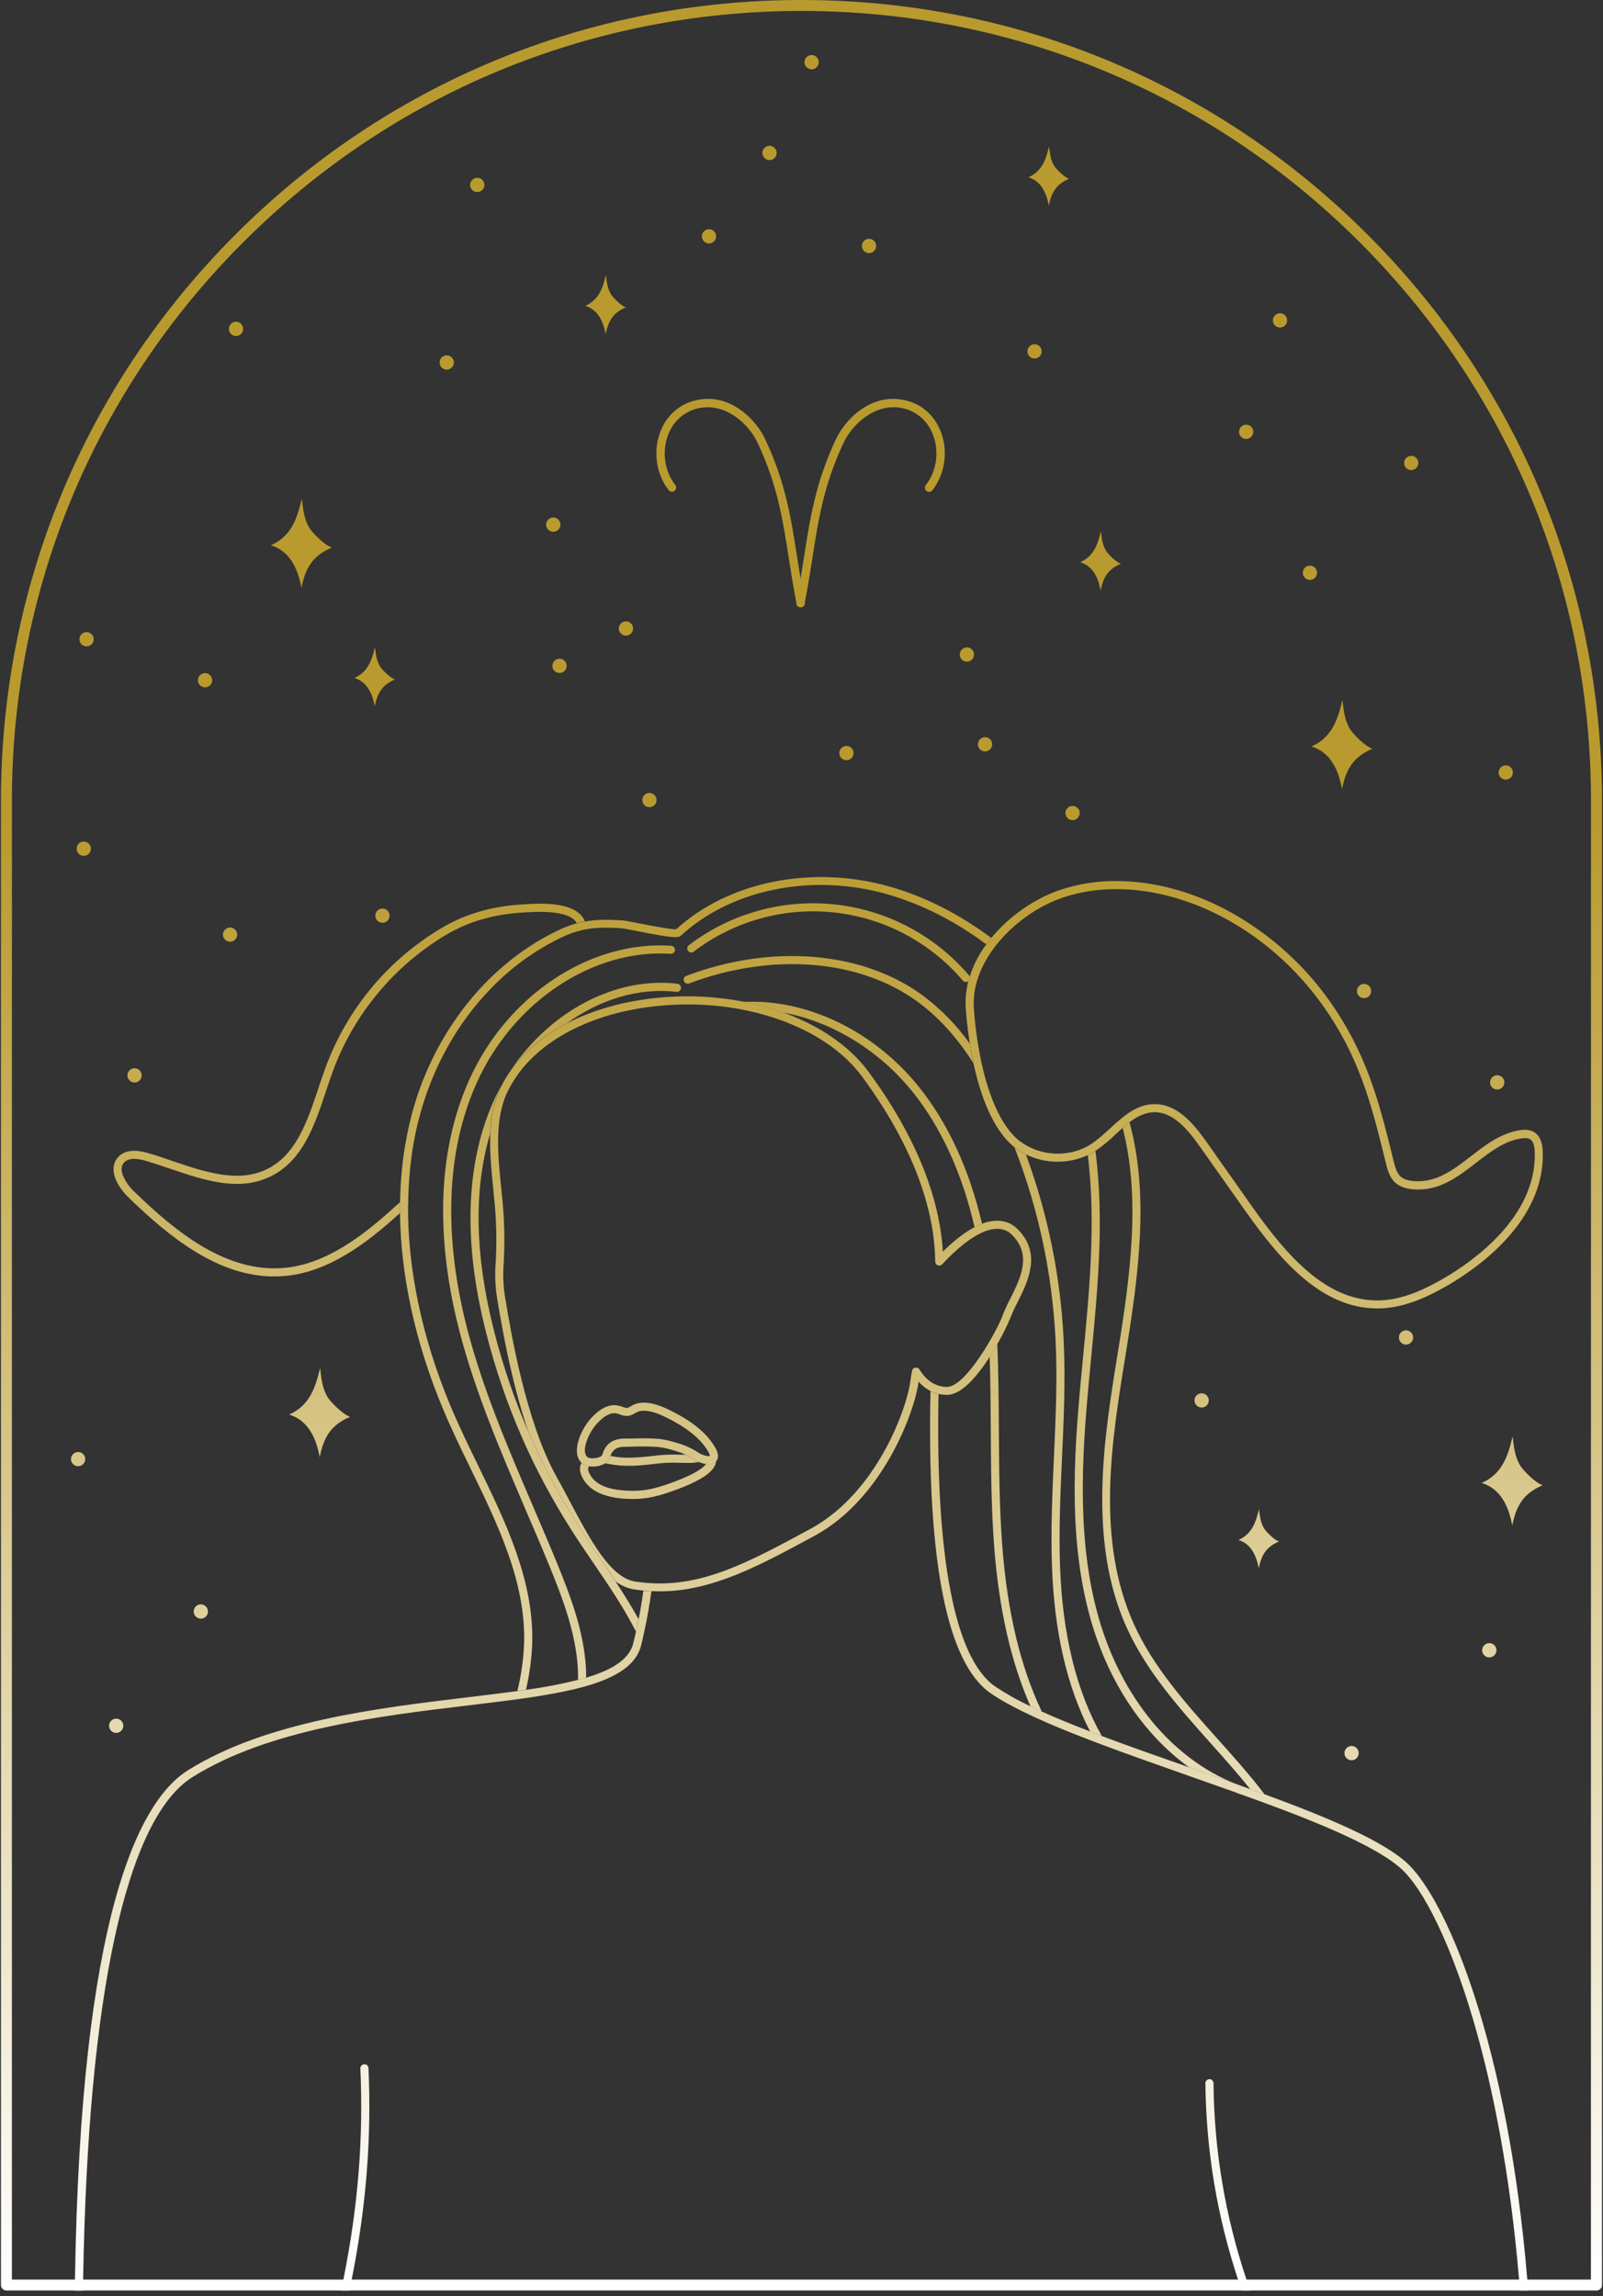 <?xml version="1.0" encoding="UTF-8"?> <svg xmlns="http://www.w3.org/2000/svg" width="280" height="401" viewBox="0 0 280 401" fill="none"><rect x="0" y="0" width="280" height="401" fill="#333333" stroke="none"/> <path d="M87.818 189.13C88.13 188.589 88.458 188.036 88.818 187.49C88.453 188.016 88.12 188.568 87.818 189.13ZM104.823 272.182C103.609 270.406 102.349 268.563 101.172 266.719C97.703 261.328 94.703 255.682 92.172 249.792C93.156 252.786 94.396 255.672 95.891 258.453C96.677 259.854 97.463 261.333 98.213 262.755C101.182 268.365 104.036 273.74 107.542 276.224C106.641 274.854 105.724 273.516 104.823 272.182Z" fill="url(#paint0_linear_351_318)"></path> <path d="M177.896 214.802C176.885 213.714 175.635 213.172 174.146 213.182H174.063C173.193 213.208 172.349 213.38 171.536 213.703C171.089 213.88 170.651 214.073 170.224 214.297C168.146 215.396 166.188 217.094 164.693 218.589C164.281 211.396 161.552 200.536 151.708 187.167C148.385 182.667 143.146 179.115 136.88 176.839C134.646 176.031 132.365 175.401 130.031 174.948H130.005C125.042 173.99 120.042 173.75 115.01 174.234C108.984 174.813 103.531 176.37 99.01 178.719C94.912 180.849 91.568 183.635 89.208 186.948C89.188 186.969 89.172 186.995 89.156 187.021C89.047 187.167 88.948 187.313 88.849 187.469C88.849 187.469 88.849 187.469 88.849 187.484C88.49 188.031 88.167 188.589 87.854 189.13C87.839 189.151 87.823 189.177 87.807 189.203C87.812 189.214 87.812 189.219 87.807 189.224L87.677 189.469C87.557 189.693 87.448 189.911 87.339 190.135C86.203 192.526 85.745 195.24 85.635 198.036C85.516 201.234 85.854 204.557 86.162 207.656C86.365 209.667 86.557 211.568 86.625 213.333C86.734 215.724 86.719 218.115 86.583 220.505C86.401 222.818 86.526 225.115 86.948 227.396C87.604 231.286 89.224 241.016 92.208 249.776C94.74 255.667 97.74 261.312 101.208 266.703C102.385 268.536 103.646 270.391 104.859 272.167C105.766 273.5 106.677 274.839 107.578 276.208C108.536 276.922 109.604 277.375 110.781 277.568C111.333 277.656 111.875 277.719 112.411 277.766C112.88 277.818 113.354 277.849 113.818 277.87C114.286 277.885 114.729 277.901 115.182 277.901C124.339 277.901 132.391 273.552 142.234 268.229C154.391 261.661 159.839 246.224 160.443 241.339C160.443 241.313 160.443 241.286 160.443 241.266C161.036 241.953 161.734 242.505 162.542 242.922C162.99 243.151 163.458 243.318 163.948 243.427C164.432 243.536 164.917 243.589 165.411 243.589H165.464C167.99 243.573 170.755 240.26 172.896 236.917C173.37 236.161 173.823 235.406 174.224 234.688C175.083 233.208 175.844 231.688 176.5 230.109C176.859 229.203 177.266 228.313 177.724 227.448C179.505 223.901 181.964 219.016 177.896 214.802ZM176.448 226.833C175.958 227.75 175.526 228.693 175.156 229.667C174.234 232.255 168.75 242.177 165.438 242.198H165.396C164.75 242.203 164.13 242.083 163.531 241.839C162.411 241.385 161.432 240.484 160.609 239.167C160.438 238.896 160.198 238.786 159.885 238.839C159.568 238.896 159.375 239.083 159.313 239.401C159.219 239.901 159.099 240.562 159.016 241.193C158.427 245.88 153.203 260.703 141.531 267.01C130.823 272.802 122.859 277.109 113.333 276.458H113.323C113.255 276.458 113.198 276.443 113.146 276.443H113.13C112.422 276.391 111.708 276.302 110.979 276.198C106.609 275.531 103.146 269.005 99.484 262.099C98.729 260.661 97.943 259.193 97.146 257.771C91.844 248.255 89.198 232.401 88.333 227.182C87.927 225.005 87.807 222.813 87.984 220.604C88.12 218.172 88.135 215.74 88.026 213.302C87.958 211.49 87.766 209.568 87.552 207.542C86.979 201.906 86.328 195.526 88.599 190.76C88.693 190.557 88.797 190.354 88.906 190.156C88.922 190.12 88.943 190.083 88.964 190.047C88.969 190.026 88.979 190.005 88.995 189.99C89.005 189.964 89.026 189.937 89.037 189.906L89.062 189.849C89.359 189.302 89.682 188.771 90.031 188.26C90.13 188.109 90.245 187.937 90.37 187.766C90.375 187.755 90.38 187.74 90.391 187.729C90.396 187.719 90.401 187.708 90.406 187.698C95.125 181.13 104.094 176.698 115.151 175.651C116.813 175.49 118.464 175.406 120.099 175.406C132.969 175.406 144.833 180.203 150.589 188.021C161.026 202.177 163.297 213.396 163.359 220.307C163.365 220.625 163.516 220.844 163.813 220.964C164.115 221.078 164.375 221.016 164.589 220.781C165.849 219.406 168.552 216.672 171.313 215.354C171.365 215.333 171.417 215.312 171.464 215.281C172.297 214.87 173.182 214.641 174.109 214.599H174.161C175.255 214.583 176.167 214.979 176.906 215.786C180.25 219.276 178.224 223.292 176.448 226.833Z" fill="url(#paint1_linear_351_318)"></path> <path d="M113.302 276.453C113.24 276.448 113.182 276.448 113.12 276.453C113.167 276.448 113.219 276.448 113.266 276.453C113.276 276.453 113.292 276.453 113.302 276.453Z" fill="url(#paint2_linear_351_318)"></path> <path d="M266.927 400H265.505C265.453 399.354 265.401 398.719 265.344 398.089C263.708 378.74 260.568 364.297 257.974 355C254.307 341.828 249.578 331.328 245.328 326.911C241.245 322.667 229.755 318.099 220.198 314.599C219.083 314.193 217.969 313.786 216.818 313.38C216.781 313.365 216.745 313.365 216.703 313.354C216.365 313.229 216.036 313.109 215.703 312.974C215.615 312.948 215.526 312.911 215.443 312.875C212.823 311.943 210.146 311 207.458 310.057C202.156 308.187 196.667 306.26 191.724 304.396C191.682 304.38 191.641 304.359 191.599 304.339C187.51 302.807 184.12 301.427 181.26 300.12C181.214 300.109 181.172 300.089 181.13 300.062C177.589 298.453 174.922 297.005 172.974 295.656C165.401 290.328 161.896 272.609 162.531 242.938C162.979 243.167 163.448 243.333 163.937 243.443C163.37 271.922 166.766 289.562 173.786 294.495C175.771 295.812 177.849 296.979 180.01 297.979C180.568 298.24 181.146 298.516 181.75 298.797C181.828 298.839 181.906 298.875 181.99 298.906C184.391 299.99 187.167 301.135 190.432 302.385C191.01 302.604 191.604 302.833 192.214 303.057C192.26 303.073 192.302 303.094 192.344 303.12C192.385 303.13 192.432 303.151 192.469 303.177C197.271 304.974 202.578 306.844 207.724 308.646L207.922 308.714C210.604 309.661 213.297 310.604 215.932 311.557C216.344 311.714 216.75 311.865 217.167 312.005C217.583 312.146 217.974 312.286 218.37 312.438L220.687 313.271C220.75 313.297 220.812 313.312 220.875 313.339C231.115 317.109 242.115 321.526 246.344 325.911C253.094 332.932 263.391 357.474 266.776 398.073C266.818 398.719 266.88 399.354 266.927 400Z" fill="url(#paint3_linear_351_318)"></path> <path d="M125.37 253.922C125.297 253.531 125.156 253.167 124.943 252.828C123.448 250.172 120.583 247.906 116.203 245.896C114.948 245.323 112.552 244.474 110.729 245.292C110.552 245.375 110.375 245.474 110.208 245.578C110.016 245.708 109.802 245.807 109.578 245.865C109.281 245.865 108.995 245.802 108.729 245.677C108.552 245.62 108.37 245.557 108.188 245.51C107.911 245.438 107.625 245.401 107.339 245.391H107.297C105.594 245.391 104.214 246.641 103.318 247.578C101.708 249.276 99.698 253.297 101.438 255.313C101.484 255.37 101.542 255.422 101.599 255.474C101.974 255.807 102.406 256.005 102.906 256.062C103.109 256.104 103.318 256.12 103.526 256.115C104.307 256.12 105.042 255.927 105.724 255.542L105.781 255.516C106.224 255.208 106.51 254.792 106.635 254.266C106.635 254.266 106.635 254.255 106.635 254.25C106.682 254.109 106.734 253.974 106.797 253.844C107.026 253.401 107.365 253.073 107.818 252.859C108.292 252.703 108.781 252.635 109.281 252.656H109.807C111.448 252.573 113.083 252.578 114.724 252.672C116.052 252.771 117.292 253.156 118.63 253.583C119.031 253.708 119.422 253.865 119.797 254.052C120.349 254.323 120.885 254.63 121.406 254.969C121.646 255.109 121.891 255.229 122.151 255.339C122.542 255.5 122.948 255.615 123.365 255.682C123.875 255.792 124.359 255.719 124.818 255.464C124.917 255.401 125.005 255.318 125.078 255.224C125.385 254.839 125.484 254.406 125.37 253.922ZM122.344 253.88L122.13 253.766C121.156 253.109 120.115 252.594 119 252.214C117.62 251.781 116.313 251.375 114.807 251.255C113.12 251.13 111.406 251.188 109.75 251.224H109.245C108.568 251.203 107.911 251.307 107.271 251.536C106.271 251.995 105.609 252.75 105.292 253.802C105.25 253.911 105.224 253.995 105.193 254.063C105.161 254.156 105.104 254.234 105.021 254.292C104.391 254.688 103.214 254.818 102.661 254.5C102.604 254.469 102.547 254.422 102.505 254.37C101.49 253.198 102.917 250.021 104.339 248.536C105.052 247.786 106.135 246.792 107.297 246.792H107.323C107.495 246.792 107.661 246.818 107.823 246.865C107.974 246.901 108.115 246.948 108.26 247C108.74 247.214 109.25 247.302 109.776 247.26C110.188 247.182 110.568 247.026 110.917 246.792C111.042 246.714 111.177 246.646 111.313 246.583C112.255 246.151 113.87 246.375 115.609 247.177C119.656 249.036 122.38 251.161 123.708 253.516C123.781 253.641 123.849 253.771 123.901 253.906C123.932 253.979 123.958 254.057 123.969 254.135C123.974 254.188 123.974 254.24 123.969 254.286C123.703 254.375 122.891 254.161 122.333 253.88H122.344Z" fill="url(#paint4_linear_351_318)"></path> <path d="M121.375 254.964C120.859 254.625 120.323 254.318 119.766 254.047C119.437 254.047 119.104 254.047 118.776 254.047C117.573 253.99 116.375 254.021 115.177 254.13L114.573 254.198C112.266 254.458 109.875 254.745 107.573 254.422C107.323 254.391 107.073 254.344 106.833 254.297L106.62 254.26C106.62 254.26 106.62 254.276 106.62 254.281C106.495 254.802 106.208 255.219 105.766 255.531L105.708 255.557C106.005 255.594 106.297 255.646 106.599 255.693C106.865 255.74 107.125 255.786 107.375 255.823C109.859 256.172 112.349 255.885 114.745 255.604L115.344 255.536C116.479 255.432 117.615 255.406 118.75 255.458C119.458 255.458 120.198 255.49 120.932 255.458C121.078 255.458 121.328 255.422 121.625 255.385C121.74 255.385 121.917 255.344 122.13 255.333C121.87 255.224 121.62 255.104 121.375 254.964ZM124.781 255.458C124.328 255.714 123.844 255.786 123.333 255.677C122.641 256.536 121.24 257.25 120.526 257.604C119.396 258.141 118.234 258.615 117.047 259.026L116.786 259.115C114.427 259.969 112.573 260.349 110.76 260.349H110.745C106.354 260.349 103.854 259.344 102.891 257.177C102.698 256.75 102.672 256.417 102.807 256.182C102.833 256.141 102.859 256.104 102.891 256.063C102.391 256.005 101.953 255.807 101.578 255.474C101.318 255.927 101.109 256.682 101.594 257.755C103.37 261.719 108.792 261.766 110.703 261.766H110.776C112.755 261.766 114.766 261.359 117.271 260.458L117.547 260.359C118.786 259.932 119.995 259.438 121.177 258.875C122.677 258.125 124.151 257.271 124.828 256.026C124.969 255.781 125.047 255.521 125.068 255.24C124.99 255.328 124.896 255.401 124.786 255.458H124.781Z" fill="url(#paint5_linear_351_318)"></path> <path d="M220.88 313.344L220.688 313.276L218.375 312.438C216.177 309.698 213.807 307.042 211.5 304.464C205.979 298.281 200.266 291.891 196.792 284.214C189.911 268.979 192.875 250.797 195.26 236.187C197.49 222.427 199.234 209.078 196.094 196.974C196.49 196.625 196.88 196.292 197.292 195.995C200.724 208.521 198.943 222.266 196.641 236.417C194.167 251.604 191.354 268.792 198.063 283.635C201.448 291.12 207.083 297.422 212.536 303.521C215.37 306.672 218.276 309.927 220.88 313.344Z" fill="url(#paint6_linear_351_318)"></path> <path d="M80.979 178.375L80.865 178.552C80.901 178.495 80.938 178.438 80.984 178.375C81.094 178.229 81.198 178.078 81.302 177.932L80.979 178.375ZM83.531 255.958C81.87 252.552 80.162 249.047 78.708 245.573C73.729 233.688 71.151 221.474 71.281 210.271C71.297 208.859 71.349 207.479 71.448 206.104C71.344 207.479 71.287 208.87 71.276 210.276C71.271 210.484 71.193 210.661 71.031 210.802C70.682 211.104 70.328 211.417 69.984 211.729L69.87 211.833C69.984 222.802 72.583 234.62 77.406 246.115C78.88 249.635 80.594 253.161 82.26 256.578C86.974 266.271 91.854 276.286 91.547 286.964C91.438 289.781 91.047 292.557 90.375 295.297L90.854 295.229C91.203 295.182 91.542 295.13 91.875 295.083C92.49 292.427 92.854 289.734 92.964 287.005C93.276 275.99 88.318 265.813 83.531 255.969V255.958ZM100.75 161.203L100.651 161.24C100.682 161.24 100.724 161.219 100.755 161.214L100.75 161.203Z" fill="url(#paint7_linear_351_318)"></path> <path d="M269.474 201.062C269.406 199.411 268.932 198.323 268.01 197.734C267.151 197.193 266.141 197.271 265.453 197.375C262.125 197.901 259.474 199.953 256.911 201.937C253.813 204.323 250.875 206.583 246.927 206.26C245.901 206.172 245.13 205.901 244.63 205.453C243.984 204.844 243.703 203.88 243.427 202.76C241.125 193.391 239.141 185.302 233.474 176.62C231.052 172.88 228.198 169.505 224.917 166.495C221.63 163.479 218.026 160.927 214.089 158.833C207.802 155.542 201.208 153.859 194.969 153.859C191.599 153.839 188.318 154.359 185.12 155.427C180.885 156.87 176.698 159.719 173.625 163.24C173.464 163.417 173.307 163.609 173.141 163.807C172.854 164.161 172.557 164.536 172.271 164.927C171 166.651 170.036 168.526 169.375 170.557C169.401 170.635 169.417 170.714 169.417 170.797C169.417 171.01 169.333 171.187 169.172 171.333C169.172 171.333 169.172 171.333 169.151 171.333C168.745 172.885 168.589 174.469 168.693 176.073C168.755 177.068 168.943 179.37 169.396 182.219C169.568 183.302 169.786 184.469 170.036 185.677C171.214 191.109 173.349 197.286 177.193 200.328C177.193 200.328 177.214 200.328 177.219 200.354C177.844 200.833 178.505 201.25 179.208 201.604C180.911 202.427 182.703 202.854 184.594 202.875C186.484 202.896 188.292 202.51 190.01 201.724C190.438 201.531 190.844 201.307 191.24 201.057L191.344 200.99C192.599 200.12 193.771 199.151 194.87 198.083C195.281 197.698 195.693 197.328 196.109 196.953C196.526 196.583 196.896 196.271 197.307 195.974C198.656 194.953 200.052 194.234 201.677 194.229C204.896 194.229 207.391 197.12 209.594 200.25L217.526 211.469C223.797 220.333 230.922 228.495 240.578 228.495C240.755 228.495 240.932 228.495 241.099 228.495C245.635 228.354 249.823 226.234 252.974 224.411C258.083 221.443 269.922 213.214 269.474 201.062ZM252.266 223.193C249.266 224.937 245.281 226.958 241.062 227.099C231.781 227.385 224.833 219.37 218.677 210.667L210.76 199.437C208.328 196 205.547 192.818 201.682 192.818C199.5 192.823 197.714 193.833 196.094 195.141C196.063 195.161 196.031 195.187 196.005 195.219C195.281 195.792 194.589 196.432 193.906 197.052C192.812 198.057 191.677 199.104 190.479 199.865C186.833 202.182 181.766 201.964 178.307 199.401C178.307 199.401 178.297 199.401 178.286 199.401L178.135 199.286L178.104 199.271C178.104 199.271 178.078 199.245 178.068 199.245C174.807 196.656 172.651 191.234 171.396 185.391C171.396 185.37 171.396 185.354 171.396 185.339C171.375 185.26 171.354 185.187 171.344 185.109C170.719 182.104 170.302 179.073 170.104 176.01C169.552 167.568 177.703 159.453 185.594 156.766C193.88 153.943 204.031 155.161 213.443 160.099C220.953 164.026 227.474 170.026 232.302 177.411C237.844 185.885 239.802 193.865 242.073 203.109C242.318 204.141 242.672 205.557 243.688 206.516C244.438 207.198 245.464 207.583 246.833 207.698C251.354 208.073 254.625 205.531 257.802 203.089C260.339 201.12 262.734 199.276 265.698 198.807C266.422 198.693 266.943 198.74 267.286 198.958C267.776 199.276 268.036 199.984 268.073 201.141C268.479 212.505 257.156 220.349 252.266 223.193Z" fill="url(#paint8_linear_351_318)"></path> <path d="M169.375 170.557C169.302 170.823 169.224 171.083 169.151 171.344C169.151 171.344 169.151 171.344 169.172 171.344C169.333 171.203 169.417 171.021 169.417 170.807C169.417 170.724 169.401 170.641 169.375 170.557Z" fill="url(#paint9_linear_351_318)"></path> <path d="M102.057 160.651C100.391 157.276 93.938 157.745 90.828 157.974H90.74C85.646 158.344 81.229 159.656 77.24 162C74.906 163.375 72.708 164.937 70.646 166.687C68.583 168.437 66.688 170.349 64.953 172.427C63.219 174.505 61.672 176.714 60.318 179.057C58.964 181.396 57.818 183.839 56.88 186.375C56.443 187.557 56.031 188.802 55.63 190.005C53.724 195.724 51.76 201.635 46.682 204.151C41.646 206.646 35.797 204.672 30.13 202.755C28.76 202.281 27.349 201.797 25.974 201.396C23.578 200.667 21.807 200.87 20.713 201.99C18.703 204.083 20.453 207.203 22.562 209.229C29.604 216.042 38.062 222.911 47.896 222.911C48.464 222.911 49.036 222.891 49.609 222.844C57.385 222.203 64.016 217.104 69.453 212.208L69.87 211.839C69.87 211.312 69.87 210.792 69.87 210.266C69.87 210.073 69.87 209.875 69.87 209.677C69.87 209.766 69.87 209.854 69.87 209.943C69.609 210.182 69.323 210.432 69.052 210.672L68.526 211.151C63.245 215.896 56.859 220.823 49.505 221.432C39.51 222.245 30.781 215.208 23.562 208.208C22.677 207.401 21.995 206.448 21.505 205.354C20.891 203.828 21.516 203.182 21.719 202.974C22.109 202.578 22.682 202.375 23.438 202.375C24.167 202.396 24.88 202.526 25.573 202.76C26.927 203.156 28.328 203.625 29.688 204.089C35.62 206.104 41.755 208.182 47.312 205.422C52.922 202.646 54.984 196.453 56.974 190.458C57.375 189.266 57.786 188.031 58.214 186.87C60.068 181.922 62.688 177.422 66.073 173.37C69.463 169.312 73.422 165.932 77.958 163.229C81.76 160.995 85.974 159.74 90.844 159.391H90.932C93.271 159.219 99.422 158.766 100.755 161.203C101.005 161.141 101.266 161.078 101.516 161.021C101.76 160.964 101.948 160.932 102.161 160.891C102.125 160.812 102.089 160.729 102.057 160.651Z" fill="url(#paint10_linear_351_318)"></path> <path d="M173.151 163.797C172.865 164.151 172.568 164.526 172.281 164.917C166.734 160.786 160.875 157.849 154.87 156.135C141.828 152.448 127.729 155.297 118.948 163.385C118.448 163.849 117.448 163.812 111.406 162.625C110.099 162.365 108.875 162.135 108.526 162.099C106.016 161.943 103.911 161.937 101.812 162.396C100.495 162.693 99.234 163.135 98.026 163.734C93.344 166 89.208 169.01 85.615 172.771C85.287 173.109 84.953 173.464 84.63 173.818C84.307 174.172 83.984 174.536 83.672 174.906C82.963 175.74 82.281 176.599 81.625 177.484C81.51 177.63 81.412 177.776 81.302 177.927L80.974 178.375C80.901 178.49 80.818 178.599 80.745 178.714C79.63 180.323 78.615 181.995 77.698 183.724C77.557 183.984 77.417 184.245 77.287 184.51C77.125 184.818 76.974 185.12 76.828 185.427C76.526 186.042 76.24 186.661 75.963 187.292C75.688 187.922 75.422 188.552 75.177 189.187C74.802 190.146 74.453 191.125 74.13 192.109C73.495 194.047 72.974 196.01 72.557 198C72.385 198.823 72.234 199.661 72.099 200.5C71.995 201.104 71.906 201.719 71.838 202.333C71.734 203.135 71.635 203.948 71.573 204.76C71.537 205.214 71.5 205.667 71.469 206.12C71.365 207.495 71.307 208.88 71.297 210.292C71.297 210.505 71.213 210.677 71.052 210.818C70.703 211.12 70.354 211.432 70.005 211.75L69.891 211.849C69.891 211.323 69.891 210.802 69.891 210.276C69.891 210.083 69.891 209.891 69.891 209.687C69.891 209.49 69.891 209.302 69.906 209.109C69.906 208.797 69.922 208.484 69.938 208.177C69.938 208.068 69.938 207.969 69.948 207.865C69.948 207.693 69.958 207.516 69.974 207.344C69.974 207.161 69.995 206.984 70.005 206.818C70.026 206.437 70.052 206.052 70.083 205.677C70.115 205.302 70.141 204.917 70.177 204.542C70.213 204.167 70.245 203.792 70.292 203.422C70.333 203.052 70.375 202.672 70.427 202.307C70.474 201.937 70.526 201.568 70.578 201.203C70.63 200.839 70.688 200.469 70.75 200.104C70.875 199.38 71.01 198.661 71.151 197.937C71.297 197.219 71.458 196.516 71.625 195.812C71.713 195.464 71.802 195.12 71.885 194.766C71.969 194.411 72.073 194.068 72.177 193.719C72.276 193.37 72.37 193.036 72.474 192.693C72.573 192.344 72.682 192.01 72.792 191.672C72.901 191.333 73.016 190.995 73.135 190.667C73.255 190.333 73.37 189.995 73.495 189.661C73.734 189 73.99 188.354 74.276 187.693C74.412 187.37 74.542 187.042 74.693 186.724C74.76 186.568 74.833 186.406 74.912 186.245C75.073 185.88 75.24 185.521 75.412 185.161C75.578 184.802 75.76 184.443 75.938 184.089C76.115 183.74 76.302 183.391 76.484 183.042C76.578 182.87 76.677 182.693 76.771 182.521C77.068 181.969 77.375 181.432 77.703 180.901C77.922 180.521 78.156 180.151 78.391 179.786C78.588 179.474 78.787 179.156 78.995 178.854C79.271 178.432 79.557 178.01 79.849 177.599C84.537 170.974 90.62 165.75 97.443 162.495C97.963 162.229 98.49 162.016 99.01 161.818C99.115 161.771 99.219 161.734 99.323 161.703C99.542 161.62 99.75 161.547 99.958 161.479C100.104 161.437 100.234 161.391 100.37 161.349C100.505 161.312 100.651 161.266 100.781 161.234C101.031 161.167 101.292 161.109 101.542 161.052C101.792 160.995 101.974 160.964 102.193 160.922C104.234 160.562 106.266 160.578 108.651 160.724C109.068 160.75 110.036 160.937 111.708 161.266C113.682 161.651 117.307 162.354 118.125 162.276C127.26 153.937 141.833 151.01 155.292 154.797C161.438 156.526 167.458 159.557 173.151 163.797Z" fill="url(#paint11_linear_351_318)"></path> <path d="M169.161 171.333C169.161 171.333 169.161 171.333 169.146 171.333C169.016 171.437 168.87 171.49 168.703 171.484C168.484 171.484 168.302 171.396 168.161 171.224C167.458 170.396 166.719 169.604 165.938 168.849C165.156 168.094 164.344 167.375 163.495 166.698C162.646 166.016 161.771 165.38 160.859 164.781C159.953 164.187 159.021 163.635 158.057 163.13C157.099 162.62 156.115 162.161 155.109 161.745C154.109 161.333 153.083 160.969 152.047 160.651C151.01 160.333 149.958 160.062 148.891 159.849C147.828 159.63 146.755 159.464 145.677 159.349C144.594 159.229 143.51 159.167 142.427 159.151C141.339 159.141 140.255 159.177 139.172 159.266C138.089 159.359 137.016 159.5 135.948 159.687C134.875 159.88 133.818 160.125 132.771 160.417C131.724 160.708 130.698 161.047 129.682 161.437C128.667 161.828 127.677 162.266 126.703 162.745C125.729 163.229 124.781 163.76 123.859 164.333C122.938 164.906 122.042 165.521 121.182 166.182C121.026 166.302 120.849 166.349 120.656 166.323C120.464 166.297 120.307 166.203 120.193 166.047C120.073 165.896 120.026 165.719 120.052 165.526C120.078 165.333 120.172 165.177 120.328 165.062C121.224 164.375 122.156 163.734 123.12 163.135C124.078 162.542 125.068 161.99 126.078 161.484C127.094 160.984 128.125 160.526 129.182 160.12C130.24 159.719 131.313 159.365 132.401 159.057C133.49 158.755 134.594 158.505 135.708 158.302C136.823 158.104 137.943 157.958 139.068 157.865C140.198 157.771 141.328 157.734 142.458 157.75C143.589 157.76 144.719 157.828 145.839 157.953C146.964 158.073 148.083 158.245 149.193 158.474C150.297 158.703 151.396 158.979 152.474 159.312C153.557 159.641 154.62 160.021 155.667 160.453C156.714 160.885 157.734 161.37 158.734 161.896C159.734 162.427 160.708 163 161.656 163.62C162.599 164.245 163.516 164.906 164.396 165.615C165.281 166.323 166.125 167.073 166.938 167.859C167.75 168.646 168.521 169.474 169.255 170.333C169.312 170.401 169.354 170.474 169.38 170.557C169.49 170.865 169.417 171.125 169.161 171.333Z" fill="url(#paint12_linear_351_318)"></path> <path d="M215.932 311.557C213.292 310.609 210.604 309.667 207.917 308.719C207.854 308.693 207.781 308.677 207.719 308.651C199.844 302.99 193.698 293.917 190.547 282.938C186.641 269.292 187.552 254.615 188.714 241.932C188.865 240.245 189.036 238.552 189.193 236.865C190.302 225.312 191.443 213.37 190.01 201.74C190.432 201.547 190.844 201.323 191.24 201.073C191.276 201.052 191.307 201.026 191.344 201C192.911 212.953 191.74 225.187 190.604 237.005C190.443 238.687 190.276 240.375 190.125 242.062C188.974 254.615 188.078 269.13 191.917 282.547C195.901 296.474 204.828 307.214 215.932 311.557Z" fill="url(#paint13_linear_351_318)"></path> <path d="M170.031 185.688C168.708 183.578 167.219 181.599 165.562 179.745C164.026 178.026 162.339 176.479 160.495 175.094C150.328 167.531 134.958 166.245 120.37 171.745C120.187 171.813 120.005 171.807 119.828 171.724C119.651 171.646 119.526 171.51 119.458 171.328C119.391 171.146 119.396 170.964 119.479 170.786C119.557 170.609 119.687 170.484 119.875 170.417C134.901 164.755 150.781 166.109 161.344 173.964C164.443 176.313 167.125 179.073 169.391 182.234C169.557 183.318 169.776 184.49 170.031 185.688Z" fill="url(#paint14_linear_351_318)"></path> <path d="M178.281 199.396C178.229 199.359 178.177 199.323 178.13 199.286C178.135 199.281 178.141 199.281 178.146 199.286C178.198 199.318 178.24 199.354 178.281 199.396Z" fill="url(#paint15_linear_351_318)"></path> <path d="M192.464 303.172C192.422 303.151 192.38 303.135 192.333 303.12C192.292 303.099 192.25 303.078 192.208 303.057L190.422 302.391C186.406 294.667 184.161 285.01 183.755 273.651C183.516 267.25 183.812 260.76 184.094 254.474C184.396 247.807 184.708 240.901 184.385 234.135C183.818 222.49 181.427 211.234 177.208 200.365C177.828 200.849 178.495 201.266 179.203 201.615C183.057 212.094 185.255 222.911 185.792 234.063C186.125 240.901 185.812 247.839 185.505 254.536C185.224 260.792 184.932 267.26 185.161 273.599C185.589 285.469 188.042 295.422 192.464 303.172Z" fill="url(#paint16_linear_351_318)"></path> <path d="M171.536 213.708C171.089 213.88 170.651 214.078 170.229 214.302C168.036 204.828 164.38 196.87 159.38 190.641C153.49 183.354 145.276 178.391 136.88 176.849C134.646 176.042 132.365 175.411 130.031 174.964C141.089 174.464 152.729 180.13 160.469 189.76C165.563 196.094 169.292 204.151 171.536 213.708Z" fill="url(#paint17_linear_351_318)"></path> <path d="M181.974 298.911C181.891 298.87 181.818 298.839 181.734 298.797C181.13 298.521 180.552 298.25 179.995 297.984C176.594 290.245 174.521 281.146 173.667 270.25C173.141 263.396 173.099 256.406 173.063 249.646C173.036 245.479 173.01 241.188 172.87 236.938C173.349 236.182 173.802 235.422 174.203 234.703C174.417 239.656 174.443 244.734 174.474 249.635C174.516 256.365 174.552 263.323 175.083 270.135C175.974 281.578 178.224 291.01 181.974 298.911Z" fill="url(#paint18_linear_351_318)"></path> <path d="M117.901 165.911C117.891 166.104 117.812 166.266 117.661 166.396C117.516 166.526 117.349 166.583 117.151 166.573C103.573 165.661 89.625 174.932 83.255 189.135C76.568 204.016 78.661 220.667 81.594 232.01C84.349 242.635 88.755 252.927 93.031 262.885C94.469 266.245 95.963 269.729 97.375 273.161C99.5 278.38 101.625 283.958 102.229 289.828C102.339 290.875 102.391 291.922 102.385 292.974C102.089 293.057 101.792 293.146 101.479 293.234L100.969 293.37C100.99 292.24 100.937 291.109 100.823 289.984C100.234 284.297 98.151 278.828 96.068 273.708C94.661 270.276 93.172 266.807 91.729 263.458C87.443 253.443 83 243.104 80.229 232.375C77.234 220.807 75.109 203.823 81.969 188.563C88.573 173.828 103.078 164.193 117.245 165.167C117.437 165.177 117.599 165.255 117.729 165.401C117.854 165.547 117.911 165.719 117.901 165.911Z" fill="url(#paint19_linear_351_318)"></path> <path d="M113.781 277.885C113.437 280.411 113.021 282.734 112.531 284.958C112.526 284.995 112.521 285.036 112.505 285.078C112.354 285.818 112.172 286.594 111.984 287.339C111.172 290.604 107.979 292.906 101.937 294.578C101.891 294.589 101.844 294.599 101.802 294.609C99.073 295.349 95.656 296 91.062 296.651C88.099 297.062 84.969 297.432 81.651 297.839C66.193 299.687 46.974 301.99 33.63 310.333C22.036 317.573 15.344 348.542 14.521 398.094C14.521 398.729 14.505 399.365 14.5 400.01H13.068C13.068 399.365 13.083 398.729 13.094 398.094C14.083 334.594 24.213 314.536 32.865 309.125C46.474 300.635 65.87 298.302 81.469 296.432C84.609 296.057 87.568 295.698 90.375 295.318L90.854 295.25C91.203 295.203 91.542 295.151 91.875 295.104C94.938 294.687 97.969 294.109 100.974 293.365L101.484 293.229C101.792 293.151 102.094 293.063 102.385 292.984C107.349 291.49 109.969 289.578 110.604 286.995C110.781 286.307 110.943 285.625 111.089 284.958C111.109 284.87 111.13 284.797 111.146 284.714C111.286 284.083 111.422 283.443 111.547 282.797C111.859 281.208 112.135 279.557 112.38 277.797C112.844 277.833 113.323 277.865 113.781 277.885Z" fill="url(#paint20_linear_351_318)"></path> <path d="M89.016 189.901L88.88 190.146C88.932 190.042 88.984 189.938 89.042 189.844L89.016 189.901Z" fill="url(#paint21_linear_351_318)"></path> <path d="M90.01 188.26C89.662 188.786 89.349 189.328 89.042 189.849C89.333 189.302 89.656 188.776 90.01 188.26Z" fill="url(#paint22_linear_351_318)"></path> <path d="M107.542 276.224C108.953 278.354 110.313 280.531 111.547 282.771C111.422 283.422 111.286 284.063 111.146 284.693C111.125 284.771 111.104 284.849 111.089 284.932C108.964 280.74 106.266 276.792 103.661 272.964C102.438 271.172 101.172 269.323 99.99 267.464C93.109 256.755 88.094 245.229 84.953 232.891C80.932 217.203 81.287 203.708 86 192.771C86.484 191.635 87.031 190.531 87.646 189.458C87.526 189.682 87.412 189.901 87.307 190.13C86.172 192.516 85.714 195.224 85.604 198.026C82.703 207.771 82.948 219.349 86.323 232.536C89.438 244.724 94.391 256.109 101.188 266.693C102.365 268.526 103.625 270.38 104.839 272.156C105.724 273.51 106.641 274.859 107.542 276.224Z" fill="url(#paint23_linear_351_318)"></path> <path d="M118.943 172.594C118.922 172.786 118.833 172.943 118.677 173.062C118.526 173.182 118.349 173.234 118.156 173.208C111.63 172.443 104.818 174.505 99 178.708C94.901 180.839 91.552 183.625 89.193 186.932C96.172 176.484 107.615 170.531 118.333 171.792C118.526 171.818 118.682 171.911 118.802 172.062C118.922 172.219 118.969 172.396 118.943 172.594Z" fill="url(#paint24_linear_351_318)"></path> <path d="M218.401 400H216.901C216.677 399.359 216.458 398.724 216.25 398.089C212.573 386.958 210.672 375.531 210.552 363.812C210.552 363.615 210.625 363.448 210.76 363.312C210.896 363.172 211.062 363.099 211.255 363.094C211.453 363.094 211.62 363.161 211.755 363.302C211.896 363.438 211.964 363.604 211.964 363.797C212.078 375.531 214 386.964 217.724 398.089C217.948 398.724 218.172 399.359 218.401 400Z" fill="url(#paint25_linear_351_318)"></path> <path d="M61.432 398.089C61.302 398.724 61.167 399.359 61.036 400H59.589C59.729 399.354 59.849 398.724 59.979 398.089C62.562 385.255 63.49 373.401 62.948 361.234C62.938 361.036 63 360.87 63.135 360.724C63.266 360.583 63.427 360.505 63.625 360.495C63.818 360.479 63.99 360.542 64.135 360.677C64.281 360.807 64.359 360.974 64.365 361.172C64.906 373.37 63.984 385.24 61.432 398.089Z" fill="url(#paint26_linear_351_318)"></path> <path d="M238.865 40.958C212.458 14.542 177.339 0 139.995 0C102.651 0 67.531 14.542 41.125 40.958C14.719 67.375 0.167 102.479 0.167 139.823V399.042C0.167 399.307 0.26 399.531 0.448 399.719C0.635 399.906 0.859 400 1.12 400H278.865C279.13 400 279.354 399.906 279.542 399.719C279.729 399.531 279.823 399.307 279.823 399.042V139.823C279.818 102.479 265.271 67.365 238.865 40.958ZM277.891 398.089H2.078V139.823C2.078 102.99 16.427 68.365 42.479 42.312C68.526 16.255 103.156 1.911 139.995 1.911C176.833 1.911 211.458 16.26 237.51 42.312C263.563 68.365 277.901 102.99 277.901 139.823L277.891 398.089Z" fill="url(#paint27_linear_351_318)"></path> <path d="M47.312 95.219C50.568 96.234 51.984 99.12 52.656 102.661C53.365 99.057 54.714 96.995 57.969 95.625C56.63 95.198 54.5 92.932 54.078 92.245C53.062 90.588 52.964 88.958 52.719 87.109C51.901 90.526 50.901 93.651 47.312 95.219Z" fill="url(#paint28_linear_351_318)"></path> <path d="M258.812 258.974C262.057 259.984 263.479 262.87 264.151 266.411C264.854 262.807 266.208 260.745 269.469 259.375C268.125 258.953 265.995 256.688 265.573 255.995C264.557 254.339 264.453 252.708 264.214 250.859C263.391 254.276 262.396 257.401 258.812 258.974Z" fill="url(#paint29_linear_351_318)"></path> <path d="M229.083 130.359C232.328 131.37 233.75 134.255 234.422 137.797C235.125 134.193 236.474 132.13 239.734 130.76C238.396 130.339 236.266 128.068 235.844 127.38C234.823 125.719 234.724 124.094 234.484 122.245C233.661 125.661 232.667 128.786 229.083 130.359Z" fill="url(#paint30_linear_351_318)"></path> <path d="M50.505 247.026C53.755 248.052 55.172 250.932 55.849 254.464C56.552 250.865 57.901 248.797 61.161 247.427C59.823 247.005 57.693 244.74 57.266 244.052C56.25 242.391 56.151 240.76 55.911 238.911C55.089 242.328 54.089 245.453 50.505 247.026Z" fill="url(#paint31_linear_351_318)"></path> <path d="M61.906 118.396C64.068 119.068 65.01 120.99 65.463 123.344C65.932 120.948 66.828 119.573 69 118.661C68.104 118.38 66.688 116.875 66.406 116.411C65.729 115.307 65.662 114.224 65.505 113.005C64.958 115.25 64.292 117.349 61.906 118.396Z" fill="url(#paint32_linear_351_318)"></path> <path d="M102.234 53.406C104.401 54.083 105.344 56 105.792 58.359C106.26 55.958 107.161 54.589 109.328 53.672C108.437 53.391 107.021 51.885 106.74 51.427C106.063 50.318 105.995 49.234 105.833 48.005C105.286 50.292 104.625 52.359 102.234 53.406Z" fill="url(#paint33_linear_351_318)"></path> <path d="M216.318 268.932C218.479 269.604 219.422 271.526 219.87 273.88C220.344 271.484 221.24 270.109 223.411 269.198C222.516 268.917 221.099 267.406 220.818 266.948C220.141 265.844 220.078 264.76 219.911 263.542C219.365 265.802 218.703 267.885 216.318 268.932Z" fill="url(#paint34_linear_351_318)"></path> <path d="M188.693 98.177C190.859 98.849 191.802 100.771 192.25 103.13C192.719 100.729 193.62 99.359 195.786 98.448C194.896 98.161 193.474 96.656 193.198 96.198C192.516 95.088 192.453 94.005 192.292 92.776C191.745 95.052 191.078 97.13 188.693 98.177Z" fill="url(#paint35_linear_351_318)"></path> <path d="M179.646 30.958C181.807 31.635 182.755 33.552 183.203 35.911C183.672 33.516 184.568 32.141 186.74 31.229C185.849 30.943 184.427 29.438 184.151 28.979C183.469 27.875 183.406 26.792 183.245 25.557C182.693 27.833 182.031 29.911 179.646 30.958Z" fill="url(#paint36_linear_351_318)"></path> <path d="M98.979 116.281C98.979 116.625 98.859 116.917 98.615 117.161C98.37 117.401 98.078 117.526 97.734 117.526C97.391 117.526 97.099 117.401 96.854 117.161C96.609 116.917 96.49 116.625 96.49 116.281C96.49 115.938 96.609 115.646 96.854 115.401C97.099 115.156 97.391 115.036 97.734 115.036C98.078 115.036 98.37 115.156 98.615 115.401C98.859 115.646 98.979 115.938 98.979 116.281Z" fill="url(#paint37_linear_351_318)"></path> <path d="M16.365 111.63C16.365 111.974 16.245 112.266 16 112.51C15.755 112.755 15.463 112.875 15.12 112.875C14.776 112.875 14.484 112.755 14.24 112.51C14 112.266 13.875 111.974 13.875 111.63C13.875 111.286 14 110.995 14.24 110.75C14.484 110.51 14.776 110.385 15.12 110.385C15.463 110.385 15.755 110.51 16 110.75C16.245 110.995 16.365 111.286 16.365 111.63Z" fill="url(#paint38_linear_351_318)"></path> <path d="M110.583 109.755C110.583 110.099 110.458 110.391 110.219 110.635C109.974 110.875 109.682 110.995 109.339 110.995C108.995 110.995 108.703 110.875 108.458 110.635C108.214 110.391 108.094 110.099 108.094 109.755C108.094 109.411 108.214 109.115 108.458 108.875C108.703 108.63 108.995 108.51 109.339 108.51C109.682 108.51 109.974 108.63 110.219 108.875C110.458 109.115 110.583 109.411 110.583 109.755Z" fill="url(#paint39_linear_351_318)"></path> <path d="M15.875 148.214C15.875 148.557 15.755 148.849 15.51 149.094C15.271 149.333 14.974 149.458 14.635 149.458C14.292 149.458 13.995 149.333 13.755 149.094C13.51 148.849 13.391 148.557 13.391 148.214C13.391 147.87 13.51 147.578 13.755 147.333C13.995 147.089 14.292 146.969 14.635 146.969C14.974 146.969 15.271 147.089 15.51 147.333C15.755 147.578 15.875 147.87 15.875 148.214Z" fill="url(#paint40_linear_351_318)"></path> <path d="M14.885 254.807C14.885 255.151 14.766 255.448 14.521 255.687C14.281 255.932 13.984 256.052 13.641 256.052C13.297 256.052 13.005 255.932 12.766 255.687C12.521 255.448 12.401 255.151 12.401 254.807C12.401 254.469 12.521 254.172 12.766 253.932C13.005 253.687 13.297 253.568 13.641 253.568C13.984 253.568 14.281 253.687 14.521 253.932C14.766 254.172 14.885 254.469 14.885 254.807Z" fill="url(#paint41_linear_351_318)"></path> <path d="M24.75 187.797C24.75 188.141 24.625 188.437 24.385 188.677C24.141 188.922 23.849 189.042 23.505 189.042C23.162 189.042 22.87 188.922 22.625 188.677C22.38 188.437 22.26 188.141 22.26 187.797C22.26 187.453 22.38 187.161 22.625 186.922C22.87 186.677 23.162 186.557 23.505 186.557C23.849 186.557 24.141 186.677 24.385 186.922C24.625 187.161 24.75 187.453 24.75 187.797Z" fill="url(#paint42_linear_351_318)"></path> <path d="M21.542 301.38C21.542 301.724 21.417 302.021 21.177 302.26C20.932 302.505 20.641 302.625 20.297 302.625C19.953 302.625 19.661 302.505 19.417 302.26C19.172 302.021 19.052 301.724 19.052 301.38C19.052 301.036 19.172 300.745 19.417 300.5C19.661 300.26 19.953 300.135 20.297 300.135C20.641 300.135 20.932 300.26 21.177 300.5C21.417 300.745 21.542 301.036 21.542 301.38Z" fill="url(#paint43_linear_351_318)"></path> <path d="M36.323 281.422C36.323 281.766 36.203 282.057 35.958 282.302C35.719 282.547 35.422 282.667 35.078 282.667C34.734 282.667 34.443 282.547 34.198 282.302C33.958 282.057 33.833 281.766 33.833 281.422C33.833 281.078 33.958 280.786 34.198 280.542C34.443 280.302 34.734 280.177 35.078 280.177C35.422 280.177 35.719 280.302 35.958 280.542C36.203 280.786 36.323 281.078 36.323 281.422Z" fill="url(#paint44_linear_351_318)"></path> <path d="M41.432 163.219C41.432 163.563 41.312 163.854 41.068 164.094C40.823 164.339 40.531 164.458 40.188 164.458C39.844 164.458 39.552 164.339 39.307 164.094C39.062 163.854 38.943 163.563 38.943 163.219C38.943 162.875 39.062 162.578 39.307 162.339C39.552 162.094 39.844 161.974 40.188 161.974C40.531 161.974 40.823 162.094 41.068 162.339C41.312 162.578 41.432 162.875 41.432 163.219Z" fill="url(#paint45_linear_351_318)"></path> <path d="M37.062 118.792C37.062 119.135 36.943 119.427 36.698 119.672C36.453 119.911 36.161 120.036 35.818 120.036C35.474 120.036 35.182 119.911 34.938 119.672C34.698 119.427 34.573 119.135 34.573 118.792C34.573 118.448 34.698 118.151 34.938 117.911C35.182 117.667 35.474 117.547 35.818 117.547C36.161 117.547 36.453 117.667 36.698 117.911C36.943 118.151 37.062 118.448 37.062 118.792Z" fill="url(#paint46_linear_351_318)"></path> <path d="M230.052 100.026C230.052 100.37 229.932 100.661 229.688 100.906C229.448 101.146 229.151 101.271 228.807 101.271C228.464 101.271 228.172 101.146 227.927 100.906C227.687 100.661 227.562 100.37 227.562 100.026C227.562 99.682 227.687 99.391 227.927 99.146C228.172 98.901 228.464 98.781 228.807 98.781C229.151 98.781 229.448 98.901 229.688 99.146C229.932 99.391 230.052 99.682 230.052 100.026Z" fill="url(#paint47_linear_351_318)"></path> <path d="M262.766 189.016C262.766 189.359 262.646 189.656 262.401 189.896C262.156 190.141 261.865 190.26 261.521 190.26C261.177 190.26 260.885 190.141 260.641 189.896C260.401 189.656 260.276 189.359 260.276 189.016C260.276 188.672 260.401 188.38 260.641 188.135C260.885 187.896 261.177 187.771 261.521 187.771C261.865 187.771 262.156 187.896 262.401 188.135C262.646 188.38 262.766 188.672 262.766 189.016Z" fill="url(#paint48_linear_351_318)"></path> <path d="M239.51 173.073C239.51 173.417 239.385 173.708 239.146 173.948C238.901 174.193 238.609 174.312 238.266 174.312C237.922 174.312 237.63 174.193 237.385 173.948C237.141 173.708 237.021 173.417 237.021 173.073C237.021 172.729 237.141 172.432 237.385 172.193C237.63 171.948 237.922 171.828 238.266 171.828C238.609 171.828 238.901 171.948 239.146 172.193C239.385 172.432 239.51 172.729 239.51 173.073Z" fill="url(#paint49_linear_351_318)"></path> <path d="M173.302 129.984C173.302 130.328 173.182 130.62 172.938 130.865C172.693 131.104 172.401 131.224 172.057 131.224C171.714 131.224 171.422 131.104 171.177 130.865C170.937 130.62 170.812 130.328 170.812 129.984C170.812 129.641 170.937 129.344 171.177 129.104C171.422 128.859 171.714 128.74 172.057 128.74C172.401 128.74 172.693 128.859 172.938 129.104C173.182 129.344 173.302 129.641 173.302 129.984Z" fill="url(#paint50_linear_351_318)"></path> <path d="M211.135 244.562C211.135 244.906 211.016 245.198 210.771 245.437C210.531 245.682 210.234 245.802 209.891 245.802C209.547 245.802 209.255 245.682 209.01 245.437C208.771 245.198 208.646 244.906 208.646 244.562C208.646 244.219 208.771 243.922 209.01 243.682C209.255 243.437 209.547 243.318 209.891 243.318C210.234 243.318 210.531 243.437 210.771 243.682C211.016 243.922 211.135 244.219 211.135 244.562Z" fill="url(#paint51_linear_351_318)"></path> <path d="M218.917 75.406C218.917 75.75 218.792 76.047 218.552 76.286C218.307 76.531 218.016 76.651 217.672 76.651C217.328 76.651 217.036 76.531 216.792 76.286C216.547 76.047 216.427 75.75 216.427 75.406C216.427 75.062 216.547 74.771 216.792 74.526C217.036 74.286 217.328 74.167 217.672 74.167C218.016 74.167 218.307 74.286 218.552 74.526C218.792 74.771 218.917 75.062 218.917 75.406Z" fill="url(#paint52_linear_351_318)"></path> <path d="M149.094 131.516C149.094 131.859 148.974 132.151 148.729 132.396C148.484 132.635 148.193 132.76 147.849 132.76C147.505 132.76 147.214 132.635 146.969 132.396C146.729 132.151 146.604 131.859 146.604 131.516C146.604 131.172 146.729 130.88 146.969 130.635C147.214 130.391 147.505 130.271 147.849 130.271C148.193 130.271 148.484 130.391 148.729 130.635C148.974 130.88 149.094 131.172 149.094 131.516Z" fill="url(#paint53_linear_351_318)"></path> <path d="M247.745 80.854C247.745 81.198 247.625 81.49 247.38 81.734C247.141 81.979 246.844 82.099 246.5 82.099C246.161 82.099 245.865 81.979 245.625 81.734C245.38 81.49 245.26 81.198 245.26 80.854C245.26 80.51 245.38 80.219 245.625 79.974C245.865 79.729 246.161 79.609 246.5 79.609C246.844 79.609 247.141 79.729 247.38 79.974C247.625 80.219 247.745 80.51 247.745 80.854Z" fill="url(#paint54_linear_351_318)"></path> <path d="M264.26 134.901C264.26 135.245 264.135 135.536 263.896 135.781C263.651 136.026 263.359 136.146 263.016 136.146C262.672 136.146 262.38 136.026 262.135 135.781C261.891 135.536 261.771 135.245 261.771 134.901C261.771 134.557 261.891 134.266 262.135 134.021C262.38 133.781 262.672 133.656 263.016 133.656C263.359 133.656 263.651 133.781 263.896 134.021C264.135 134.266 264.26 134.557 264.26 134.901Z" fill="url(#paint55_linear_351_318)"></path> <path d="M170.135 114.302C170.135 114.646 170.016 114.937 169.771 115.182C169.526 115.422 169.234 115.547 168.891 115.547C168.547 115.547 168.255 115.422 168.01 115.182C167.771 114.937 167.646 114.646 167.646 114.302C167.646 113.958 167.771 113.661 168.01 113.422C168.255 113.177 168.547 113.057 168.891 113.057C169.234 113.057 169.526 113.177 169.771 113.422C170.016 113.661 170.135 113.958 170.135 114.302Z" fill="url(#paint56_linear_351_318)"></path> <path d="M261.385 288.193C261.385 288.536 261.266 288.828 261.021 289.073C260.776 289.318 260.484 289.438 260.141 289.438C259.797 289.438 259.505 289.318 259.26 289.073C259.021 288.828 258.896 288.536 258.896 288.193C258.896 287.849 259.021 287.557 259.26 287.313C259.505 287.073 259.797 286.948 260.141 286.948C260.484 286.948 260.776 287.073 261.021 287.313C261.266 287.557 261.385 287.849 261.385 288.193Z" fill="url(#paint57_linear_351_318)"></path> <path d="M246.833 233.568C246.833 233.911 246.714 234.203 246.469 234.448C246.229 234.688 245.932 234.813 245.589 234.813C245.245 234.813 244.953 234.688 244.714 234.448C244.469 234.203 244.349 233.911 244.349 233.568C244.349 233.224 244.469 232.932 244.714 232.688C244.953 232.443 245.245 232.323 245.589 232.323C245.932 232.323 246.229 232.443 246.469 232.688C246.714 232.932 246.833 233.224 246.833 233.568Z" fill="url(#paint58_linear_351_318)"></path> <path d="M237.328 306.156C237.328 306.5 237.203 306.792 236.964 307.036C236.719 307.281 236.427 307.401 236.083 307.401C235.74 307.401 235.448 307.281 235.203 307.036C234.958 306.792 234.839 306.5 234.839 306.156C234.839 305.812 234.958 305.521 235.203 305.276C235.448 305.036 235.74 304.911 236.083 304.911C236.427 304.911 236.719 305.036 236.964 305.276C237.203 305.521 237.328 305.812 237.328 306.156Z" fill="url(#paint59_linear_351_318)"></path> <path d="M114.682 139.719C114.682 140.062 114.563 140.359 114.318 140.599C114.078 140.844 113.781 140.964 113.438 140.964C113.094 140.964 112.802 140.844 112.563 140.599C112.318 140.359 112.198 140.062 112.198 139.719C112.198 139.375 112.318 139.083 112.563 138.844C112.802 138.599 113.094 138.479 113.438 138.479C113.781 138.479 114.078 138.599 114.318 138.844C114.563 139.083 114.682 139.375 114.682 139.719Z" fill="url(#paint60_linear_351_318)"></path> <path d="M188.594 141.984C188.594 142.328 188.474 142.625 188.229 142.865C187.984 143.109 187.693 143.229 187.349 143.229C187.005 143.229 186.714 143.109 186.469 142.865C186.229 142.625 186.104 142.328 186.104 141.984C186.104 141.641 186.229 141.349 186.469 141.109C186.714 140.865 187.005 140.745 187.349 140.745C187.693 140.745 187.984 140.865 188.229 141.109C188.474 141.349 188.594 141.641 188.594 141.984Z" fill="url(#paint61_linear_351_318)"></path> <path d="M181.953 61.365C181.953 61.708 181.833 62 181.589 62.245C181.349 62.484 181.052 62.609 180.708 62.609C180.365 62.609 180.073 62.484 179.828 62.245C179.589 62 179.464 61.708 179.464 61.365C179.464 61.021 179.589 60.724 179.828 60.484C180.073 60.24 180.365 60.12 180.708 60.12C181.052 60.12 181.349 60.24 181.589 60.484C181.833 60.724 181.953 61.021 181.953 61.365Z" fill="url(#paint62_linear_351_318)"></path> <path d="M224.828 55.953C224.828 56.297 224.708 56.594 224.464 56.833C224.224 57.078 223.927 57.198 223.583 57.198C223.245 57.198 222.948 57.078 222.708 56.833C222.464 56.594 222.344 56.297 222.344 55.953C222.344 55.609 222.464 55.318 222.708 55.073C222.948 54.833 223.245 54.708 223.583 54.708C223.927 54.708 224.224 54.833 224.464 55.073C224.708 55.318 224.828 55.609 224.828 55.953Z" fill="url(#paint63_linear_351_318)"></path> <path d="M97.891 91.62C97.891 91.963 97.766 92.255 97.526 92.5C97.281 92.74 96.99 92.865 96.646 92.865C96.302 92.865 96.005 92.74 95.766 92.5C95.521 92.255 95.401 91.963 95.401 91.62C95.401 91.276 95.521 90.984 95.766 90.74C96.005 90.495 96.302 90.375 96.646 90.375C96.99 90.375 97.281 90.495 97.526 90.74C97.766 90.984 97.891 91.276 97.891 91.62Z" fill="url(#paint64_linear_351_318)"></path> <path d="M84.609 32.297C84.609 32.641 84.49 32.932 84.245 33.177C84 33.417 83.708 33.542 83.365 33.542C83.021 33.542 82.729 33.417 82.484 33.177C82.24 32.932 82.12 32.641 82.12 32.297C82.12 31.953 82.24 31.662 82.484 31.417C82.729 31.172 83.021 31.052 83.365 31.052C83.708 31.052 84 31.172 84.245 31.417C84.49 31.662 84.609 31.953 84.609 32.297Z" fill="url(#paint65_linear_351_318)"></path> <path d="M42.469 57.432C42.469 57.776 42.349 58.068 42.109 58.312C41.865 58.552 41.573 58.677 41.229 58.677C40.885 58.677 40.589 58.552 40.349 58.312C40.104 58.068 39.984 57.776 39.984 57.432C39.984 57.089 40.104 56.797 40.349 56.552C40.589 56.307 40.885 56.188 41.229 56.188C41.573 56.188 41.865 56.307 42.109 56.552C42.349 56.797 42.469 57.089 42.469 57.432Z" fill="url(#paint66_linear_351_318)"></path> <path d="M68.047 159.906C68.047 160.25 67.927 160.547 67.682 160.786C67.443 161.031 67.151 161.151 66.807 161.151C66.463 161.151 66.167 161.031 65.927 160.786C65.682 160.547 65.562 160.25 65.562 159.906C65.562 159.562 65.682 159.271 65.927 159.026C66.167 158.786 66.463 158.667 66.807 158.667C67.151 158.667 67.443 158.786 67.682 159.026C67.927 159.271 68.047 159.562 68.047 159.906Z" fill="url(#paint67_linear_351_318)"></path> <path d="M79.276 63.307C79.276 63.651 79.156 63.943 78.911 64.188C78.667 64.427 78.375 64.552 78.031 64.552C77.688 64.552 77.396 64.427 77.151 64.188C76.906 63.943 76.786 63.651 76.786 63.307C76.786 62.964 76.906 62.672 77.151 62.427C77.396 62.182 77.688 62.062 78.031 62.062C78.375 62.062 78.667 62.182 78.911 62.427C79.156 62.672 79.276 62.964 79.276 63.307Z" fill="url(#paint68_linear_351_318)"></path> <path d="M143.01 10.859C143.01 11.203 142.891 11.495 142.646 11.74C142.401 11.984 142.109 12.104 141.766 12.104C141.422 12.104 141.13 11.984 140.885 11.74C140.641 11.495 140.521 11.203 140.521 10.859C140.521 10.516 140.641 10.224 140.885 9.979C141.13 9.74 141.422 9.615 141.766 9.615C142.109 9.615 142.401 9.74 142.646 9.979C142.891 10.224 143.01 10.516 143.01 10.859Z" fill="url(#paint69_linear_351_318)"></path> <path d="M125.083 41.271C125.083 41.615 124.964 41.911 124.719 42.151C124.479 42.396 124.182 42.516 123.844 42.516C123.5 42.516 123.203 42.396 122.964 42.151C122.719 41.911 122.599 41.615 122.599 41.271C122.599 40.927 122.719 40.635 122.964 40.396C123.203 40.151 123.5 40.031 123.844 40.031C124.182 40.031 124.479 40.151 124.719 40.396C124.964 40.635 125.083 40.927 125.083 41.271Z" fill="url(#paint70_linear_351_318)"></path> <path d="M135.667 26.708C135.667 27.052 135.542 27.344 135.302 27.588C135.057 27.833 134.766 27.953 134.422 27.953C134.078 27.953 133.786 27.833 133.542 27.588C133.297 27.344 133.177 27.052 133.177 26.708C133.177 26.365 133.297 26.073 133.542 25.828C133.786 25.588 134.078 25.463 134.422 25.463C134.766 25.463 135.057 25.588 135.302 25.828C135.542 26.073 135.667 26.365 135.667 26.708Z" fill="url(#paint71_linear_351_318)"></path> <path d="M153.036 42.948C153.036 43.292 152.917 43.583 152.672 43.828C152.427 44.068 152.135 44.193 151.792 44.193C151.448 44.193 151.156 44.068 150.911 43.828C150.672 43.583 150.547 43.292 150.547 42.948C150.547 42.604 150.672 42.312 150.911 42.068C151.156 41.823 151.448 41.703 151.792 41.703C152.135 41.703 152.427 41.823 152.672 42.068C152.917 42.312 153.036 42.604 153.036 42.948Z" fill="url(#paint72_linear_351_318)"></path> <path d="M164.109 74.854C162.677 71.713 159.865 69.828 156.385 69.667C151.609 69.443 147.651 73.198 145.979 76.776C142.464 84.307 141.526 90.323 140.438 97.292C140.245 98.526 140.052 99.776 139.839 101.062C139.625 99.776 139.427 98.526 139.234 97.292C138.151 90.323 137.214 84.307 133.698 76.776C132.026 73.198 128.052 69.443 123.286 69.667C119.813 69.828 117 71.719 115.568 74.854C113.979 78.344 114.484 82.672 116.823 85.625C116.948 85.776 117.115 85.859 117.307 85.875C117.505 85.891 117.677 85.838 117.828 85.719C117.984 85.599 118.073 85.438 118.099 85.245C118.125 85.052 118.083 84.875 117.969 84.713C115.964 82.182 115.536 78.463 116.901 75.463C117.177 74.833 117.536 74.255 117.979 73.724C118.422 73.198 118.927 72.74 119.5 72.359C120.073 71.974 120.682 71.677 121.339 71.469C121.995 71.26 122.667 71.146 123.354 71.13C127.286 70.953 130.849 74.146 132.37 77.401C135.797 84.734 136.719 90.656 137.786 97.516C138.167 99.963 138.573 102.495 139.094 105.224C139.063 105.417 139.104 105.594 139.219 105.755C139.328 105.917 139.484 106.016 139.677 106.052C139.724 106.062 139.771 106.068 139.818 106.068H139.865C139.911 106.068 139.958 106.062 140.005 106.052C140.198 106.016 140.349 105.917 140.464 105.755C140.573 105.594 140.615 105.417 140.583 105.224C141.109 102.49 141.51 99.963 141.896 97.516C142.964 90.656 143.885 84.74 147.313 77.401C148.828 74.146 152.417 70.953 156.323 71.13C157.01 71.146 157.682 71.26 158.339 71.469C158.995 71.677 159.609 71.974 160.182 72.359C160.75 72.74 161.26 73.198 161.698 73.724C162.141 74.255 162.5 74.833 162.776 75.463C164.146 78.463 163.714 82.182 161.708 84.713C161.583 84.875 161.531 85.052 161.557 85.255C161.578 85.453 161.672 85.62 161.828 85.745C161.99 85.87 162.167 85.922 162.37 85.896C162.568 85.875 162.734 85.786 162.859 85.625C165.188 82.672 165.708 78.344 164.109 74.854Z" fill="url(#paint73_linear_351_318)"></path> <defs> <linearGradient id="paint0_linear_351_318" x1="139.995" y1="0" x2="139.995" y2="400.01" gradientUnits="userSpaceOnUse"> <stop offset="0.359" stop-color="#B99A2E"></stop> <stop offset="1" stop-color="white"></stop> </linearGradient> <linearGradient id="paint1_linear_351_318" x1="139.995" y1="0" x2="139.995" y2="400.01" gradientUnits="userSpaceOnUse"> <stop offset="0.359" stop-color="#B99A2E"></stop> <stop offset="1" stop-color="white"></stop> </linearGradient> <linearGradient id="paint2_linear_351_318" x1="139.995" y1="0" x2="139.995" y2="400.01" gradientUnits="userSpaceOnUse"> <stop offset="0.359" stop-color="#B99A2E"></stop> <stop offset="1" stop-color="white"></stop> </linearGradient> <linearGradient id="paint3_linear_351_318" x1="139.995" y1="0" x2="139.995" y2="400.01" gradientUnits="userSpaceOnUse"> <stop offset="0.359" stop-color="#B99A2E"></stop> <stop offset="1" stop-color="white"></stop> </linearGradient> <linearGradient id="paint4_linear_351_318" x1="139.995" y1="0" x2="139.995" y2="400.01" gradientUnits="userSpaceOnUse"> <stop offset="0.359" stop-color="#B99A2E"></stop> <stop offset="1" stop-color="white"></stop> </linearGradient> <linearGradient id="paint5_linear_351_318" x1="139.995" y1="0" x2="139.995" y2="400.01" gradientUnits="userSpaceOnUse"> <stop offset="0.359" stop-color="#B99A2E"></stop> <stop offset="1" stop-color="white"></stop> </linearGradient> <linearGradient id="paint6_linear_351_318" x1="139.995" y1="0" x2="139.995" y2="400.01" gradientUnits="userSpaceOnUse"> <stop offset="0.359" stop-color="#B99A2E"></stop> <stop offset="1" stop-color="white"></stop> </linearGradient> <linearGradient id="paint7_linear_351_318" x1="139.995" y1="0" x2="139.995" y2="400.01" gradientUnits="userSpaceOnUse"> <stop offset="0.359" stop-color="#B99A2E"></stop> <stop offset="1" stop-color="white"></stop> </linearGradient> <linearGradient id="paint8_linear_351_318" x1="139.995" y1="0" x2="139.995" y2="400.01" gradientUnits="userSpaceOnUse"> <stop offset="0.359" stop-color="#B99A2E"></stop> <stop offset="1" stop-color="white"></stop> </linearGradient> <linearGradient id="paint9_linear_351_318" x1="139.995" y1="0" x2="139.995" y2="400.01" gradientUnits="userSpaceOnUse"> <stop offset="0.359" stop-color="#B99A2E"></stop> <stop offset="1" stop-color="white"></stop> </linearGradient> <linearGradient id="paint10_linear_351_318" x1="139.995" y1="0" x2="139.995" y2="400.01" gradientUnits="userSpaceOnUse"> <stop offset="0.359" stop-color="#B99A2E"></stop> <stop offset="1" stop-color="white"></stop> </linearGradient> <linearGradient id="paint11_linear_351_318" x1="139.995" y1="0" x2="139.995" y2="400.01" gradientUnits="userSpaceOnUse"> <stop offset="0.359" stop-color="#B99A2E"></stop> <stop offset="1" stop-color="white"></stop> </linearGradient> <linearGradient id="paint12_linear_351_318" x1="139.995" y1="0" x2="139.995" y2="400.01" gradientUnits="userSpaceOnUse"> <stop offset="0.359" stop-color="#B99A2E"></stop> <stop offset="1" stop-color="white"></stop> </linearGradient> <linearGradient id="paint13_linear_351_318" x1="139.995" y1="0" x2="139.995" y2="400.01" gradientUnits="userSpaceOnUse"> <stop offset="0.359" stop-color="#B99A2E"></stop> <stop offset="1" stop-color="white"></stop> </linearGradient> <linearGradient id="paint14_linear_351_318" x1="139.995" y1="0" x2="139.995" y2="400.01" gradientUnits="userSpaceOnUse"> <stop offset="0.359" stop-color="#B99A2E"></stop> <stop offset="1" stop-color="white"></stop> </linearGradient> <linearGradient id="paint15_linear_351_318" x1="139.995" y1="0" x2="139.995" y2="400.01" gradientUnits="userSpaceOnUse"> <stop offset="0.359" stop-color="#B99A2E"></stop> <stop offset="1" stop-color="white"></stop> </linearGradient> <linearGradient id="paint16_linear_351_318" x1="139.995" y1="0" x2="139.995" y2="400.01" gradientUnits="userSpaceOnUse"> <stop offset="0.359" stop-color="#B99A2E"></stop> <stop offset="1" stop-color="white"></stop> </linearGradient> <linearGradient id="paint17_linear_351_318" x1="139.995" y1="0" x2="139.995" y2="400.01" gradientUnits="userSpaceOnUse"> <stop offset="0.359" stop-color="#B99A2E"></stop> <stop offset="1" stop-color="white"></stop> </linearGradient> <linearGradient id="paint18_linear_351_318" x1="139.995" y1="0" x2="139.995" y2="400.01" gradientUnits="userSpaceOnUse"> <stop offset="0.359" stop-color="#B99A2E"></stop> <stop offset="1" stop-color="white"></stop> </linearGradient> <linearGradient id="paint19_linear_351_318" x1="139.995" y1="0" x2="139.995" y2="400.01" gradientUnits="userSpaceOnUse"> <stop offset="0.359" stop-color="#B99A2E"></stop> <stop offset="1" stop-color="white"></stop> </linearGradient> <linearGradient id="paint20_linear_351_318" x1="139.995" y1="0" x2="139.995" y2="400.01" gradientUnits="userSpaceOnUse"> <stop offset="0.359" stop-color="#B99A2E"></stop> <stop offset="1" stop-color="white"></stop> </linearGradient> <linearGradient id="paint21_linear_351_318" x1="139.995" y1="0" x2="139.995" y2="400.01" gradientUnits="userSpaceOnUse"> <stop offset="0.359" stop-color="#B99A2E"></stop> <stop offset="1" stop-color="white"></stop> </linearGradient> <linearGradient id="paint22_linear_351_318" x1="139.995" y1="0" x2="139.995" y2="400.01" gradientUnits="userSpaceOnUse"> <stop offset="0.359" stop-color="#B99A2E"></stop> <stop offset="1" stop-color="white"></stop> </linearGradient> <linearGradient id="paint23_linear_351_318" x1="139.995" y1="0" x2="139.995" y2="400.01" gradientUnits="userSpaceOnUse"> <stop offset="0.359" stop-color="#B99A2E"></stop> <stop offset="1" stop-color="white"></stop> </linearGradient> <linearGradient id="paint24_linear_351_318" x1="139.995" y1="0" x2="139.995" y2="400.01" gradientUnits="userSpaceOnUse"> <stop offset="0.359" stop-color="#B99A2E"></stop> <stop offset="1" stop-color="white"></stop> </linearGradient> <linearGradient id="paint25_linear_351_318" x1="139.995" y1="0" x2="139.995" y2="400.01" gradientUnits="userSpaceOnUse"> <stop offset="0.359" stop-color="#B99A2E"></stop> <stop offset="1" stop-color="white"></stop> </linearGradient> <linearGradient id="paint26_linear_351_318" x1="139.995" y1="0" x2="139.995" y2="400.01" gradientUnits="userSpaceOnUse"> <stop offset="0.359" stop-color="#B99A2E"></stop> <stop offset="1" stop-color="white"></stop> </linearGradient> <linearGradient id="paint27_linear_351_318" x1="139.995" y1="0" x2="139.995" y2="400.01" gradientUnits="userSpaceOnUse"> <stop offset="0.359" stop-color="#B99A2E"></stop> <stop offset="1" stop-color="white"></stop> </linearGradient> <linearGradient id="paint28_linear_351_318" x1="139.995" y1="0" x2="139.995" y2="400.01" gradientUnits="userSpaceOnUse"> <stop offset="0.359" stop-color="#B99A2E"></stop> <stop offset="1" stop-color="white"></stop> </linearGradient> <linearGradient id="paint29_linear_351_318" x1="139.995" y1="0" x2="139.995" y2="400.01" gradientUnits="userSpaceOnUse"> <stop offset="0.359" stop-color="#B99A2E"></stop> <stop offset="1" stop-color="white"></stop> </linearGradient> <linearGradient id="paint30_linear_351_318" x1="139.995" y1="0" x2="139.995" y2="400.01" gradientUnits="userSpaceOnUse"> <stop offset="0.359" stop-color="#B99A2E"></stop> <stop offset="1" stop-color="white"></stop> </linearGradient> <linearGradient id="paint31_linear_351_318" x1="139.995" y1="0" x2="139.995" y2="400.01" gradientUnits="userSpaceOnUse"> <stop offset="0.359" stop-color="#B99A2E"></stop> <stop offset="1" stop-color="white"></stop> </linearGradient> <linearGradient id="paint32_linear_351_318" x1="139.995" y1="0" x2="139.995" y2="400.01" gradientUnits="userSpaceOnUse"> <stop offset="0.359" stop-color="#B99A2E"></stop> <stop offset="1" stop-color="white"></stop> </linearGradient> <linearGradient id="paint33_linear_351_318" x1="139.995" y1="0" x2="139.995" y2="400.01" gradientUnits="userSpaceOnUse"> <stop offset="0.359" stop-color="#B99A2E"></stop> <stop offset="1" stop-color="white"></stop> </linearGradient> <linearGradient id="paint34_linear_351_318" x1="139.995" y1="0" x2="139.995" y2="400.01" gradientUnits="userSpaceOnUse"> <stop offset="0.359" stop-color="#B99A2E"></stop> <stop offset="1" stop-color="white"></stop> </linearGradient> <linearGradient id="paint35_linear_351_318" x1="139.995" y1="0" x2="139.995" y2="400.01" gradientUnits="userSpaceOnUse"> <stop offset="0.359" stop-color="#B99A2E"></stop> <stop offset="1" stop-color="white"></stop> </linearGradient> <linearGradient id="paint36_linear_351_318" x1="139.995" y1="0" x2="139.995" y2="400.01" gradientUnits="userSpaceOnUse"> <stop offset="0.359" stop-color="#B99A2E"></stop> <stop offset="1" stop-color="white"></stop> </linearGradient> <linearGradient id="paint37_linear_351_318" x1="139.995" y1="0" x2="139.995" y2="400.01" gradientUnits="userSpaceOnUse"> <stop offset="0.359" stop-color="#B99A2E"></stop> <stop offset="1" stop-color="white"></stop> </linearGradient> <linearGradient id="paint38_linear_351_318" x1="139.995" y1="0" x2="139.995" y2="400.01" gradientUnits="userSpaceOnUse"> <stop offset="0.359" stop-color="#B99A2E"></stop> <stop offset="1" stop-color="white"></stop> </linearGradient> <linearGradient id="paint39_linear_351_318" x1="139.995" y1="0" x2="139.995" y2="400.01" gradientUnits="userSpaceOnUse"> <stop offset="0.359" stop-color="#B99A2E"></stop> <stop offset="1" stop-color="white"></stop> </linearGradient> <linearGradient id="paint40_linear_351_318" x1="139.995" y1="0" x2="139.995" y2="400.01" gradientUnits="userSpaceOnUse"> <stop offset="0.359" stop-color="#B99A2E"></stop> <stop offset="1" stop-color="white"></stop> </linearGradient> <linearGradient id="paint41_linear_351_318" x1="139.995" y1="0" x2="139.995" y2="400.01" gradientUnits="userSpaceOnUse"> <stop offset="0.359" stop-color="#B99A2E"></stop> <stop offset="1" stop-color="white"></stop> </linearGradient> <linearGradient id="paint42_linear_351_318" x1="139.995" y1="0" x2="139.995" y2="400.01" gradientUnits="userSpaceOnUse"> <stop offset="0.359" stop-color="#B99A2E"></stop> <stop offset="1" stop-color="white"></stop> </linearGradient> <linearGradient id="paint43_linear_351_318" x1="139.995" y1="0" x2="139.995" y2="400.01" gradientUnits="userSpaceOnUse"> <stop offset="0.359" stop-color="#B99A2E"></stop> <stop offset="1" stop-color="white"></stop> </linearGradient> <linearGradient id="paint44_linear_351_318" x1="139.995" y1="0" x2="139.995" y2="400.01" gradientUnits="userSpaceOnUse"> <stop offset="0.359" stop-color="#B99A2E"></stop> <stop offset="1" stop-color="white"></stop> </linearGradient> <linearGradient id="paint45_linear_351_318" x1="139.995" y1="0" x2="139.995" y2="400.01" gradientUnits="userSpaceOnUse"> <stop offset="0.359" stop-color="#B99A2E"></stop> <stop offset="1" stop-color="white"></stop> </linearGradient> <linearGradient id="paint46_linear_351_318" x1="139.995" y1="0" x2="139.995" y2="400.01" gradientUnits="userSpaceOnUse"> <stop offset="0.359" stop-color="#B99A2E"></stop> <stop offset="1" stop-color="white"></stop> </linearGradient> <linearGradient id="paint47_linear_351_318" x1="139.995" y1="0" x2="139.995" y2="400.01" gradientUnits="userSpaceOnUse"> <stop offset="0.359" stop-color="#B99A2E"></stop> <stop offset="1" stop-color="white"></stop> </linearGradient> <linearGradient id="paint48_linear_351_318" x1="139.995" y1="0" x2="139.995" y2="400.01" gradientUnits="userSpaceOnUse"> <stop offset="0.359" stop-color="#B99A2E"></stop> <stop offset="1" stop-color="white"></stop> </linearGradient> <linearGradient id="paint49_linear_351_318" x1="139.995" y1="0" x2="139.995" y2="400.01" gradientUnits="userSpaceOnUse"> <stop offset="0.359" stop-color="#B99A2E"></stop> <stop offset="1" stop-color="white"></stop> </linearGradient> <linearGradient id="paint50_linear_351_318" x1="139.995" y1="0" x2="139.995" y2="400.01" gradientUnits="userSpaceOnUse"> <stop offset="0.359" stop-color="#B99A2E"></stop> <stop offset="1" stop-color="white"></stop> </linearGradient> <linearGradient id="paint51_linear_351_318" x1="139.995" y1="0" x2="139.995" y2="400.01" gradientUnits="userSpaceOnUse"> <stop offset="0.359" stop-color="#B99A2E"></stop> <stop offset="1" stop-color="white"></stop> </linearGradient> <linearGradient id="paint52_linear_351_318" x1="139.995" y1="0" x2="139.995" y2="400.01" gradientUnits="userSpaceOnUse"> <stop offset="0.359" stop-color="#B99A2E"></stop> <stop offset="1" stop-color="white"></stop> </linearGradient> <linearGradient id="paint53_linear_351_318" x1="139.995" y1="0" x2="139.995" y2="400.01" gradientUnits="userSpaceOnUse"> <stop offset="0.359" stop-color="#B99A2E"></stop> <stop offset="1" stop-color="white"></stop> </linearGradient> <linearGradient id="paint54_linear_351_318" x1="139.995" y1="0" x2="139.995" y2="400.01" gradientUnits="userSpaceOnUse"> <stop offset="0.359" stop-color="#B99A2E"></stop> <stop offset="1" stop-color="white"></stop> </linearGradient> <linearGradient id="paint55_linear_351_318" x1="139.995" y1="0" x2="139.995" y2="400.01" gradientUnits="userSpaceOnUse"> <stop offset="0.359" stop-color="#B99A2E"></stop> <stop offset="1" stop-color="white"></stop> </linearGradient> <linearGradient id="paint56_linear_351_318" x1="139.995" y1="0" x2="139.995" y2="400.01" gradientUnits="userSpaceOnUse"> <stop offset="0.359" stop-color="#B99A2E"></stop> <stop offset="1" stop-color="white"></stop> </linearGradient> <linearGradient id="paint57_linear_351_318" x1="139.995" y1="0" x2="139.995" y2="400.01" gradientUnits="userSpaceOnUse"> <stop offset="0.359" stop-color="#B99A2E"></stop> <stop offset="1" stop-color="white"></stop> </linearGradient> <linearGradient id="paint58_linear_351_318" x1="139.995" y1="0" x2="139.995" y2="400.01" gradientUnits="userSpaceOnUse"> <stop offset="0.359" stop-color="#B99A2E"></stop> <stop offset="1" stop-color="white"></stop> </linearGradient> <linearGradient id="paint59_linear_351_318" x1="139.995" y1="0" x2="139.995" y2="400.01" gradientUnits="userSpaceOnUse"> <stop offset="0.359" stop-color="#B99A2E"></stop> <stop offset="1" stop-color="white"></stop> </linearGradient> <linearGradient id="paint60_linear_351_318" x1="139.995" y1="0" x2="139.995" y2="400.01" gradientUnits="userSpaceOnUse"> <stop offset="0.359" stop-color="#B99A2E"></stop> <stop offset="1" stop-color="white"></stop> </linearGradient> <linearGradient id="paint61_linear_351_318" x1="139.995" y1="0" x2="139.995" y2="400.01" gradientUnits="userSpaceOnUse"> <stop offset="0.359" stop-color="#B99A2E"></stop> <stop offset="1" stop-color="white"></stop> </linearGradient> <linearGradient id="paint62_linear_351_318" x1="139.995" y1="0" x2="139.995" y2="400.01" gradientUnits="userSpaceOnUse"> <stop offset="0.359" stop-color="#B99A2E"></stop> <stop offset="1" stop-color="white"></stop> </linearGradient> <linearGradient id="paint63_linear_351_318" x1="139.995" y1="0" x2="139.995" y2="400.01" gradientUnits="userSpaceOnUse"> <stop offset="0.359" stop-color="#B99A2E"></stop> <stop offset="1" stop-color="white"></stop> </linearGradient> <linearGradient id="paint64_linear_351_318" x1="139.995" y1="0" x2="139.995" y2="400.01" gradientUnits="userSpaceOnUse"> <stop offset="0.359" stop-color="#B99A2E"></stop> <stop offset="1" stop-color="white"></stop> </linearGradient> <linearGradient id="paint65_linear_351_318" x1="139.995" y1="0" x2="139.995" y2="400.01" gradientUnits="userSpaceOnUse"> <stop offset="0.359" stop-color="#B99A2E"></stop> <stop offset="1" stop-color="white"></stop> </linearGradient> <linearGradient id="paint66_linear_351_318" x1="139.995" y1="0" x2="139.995" y2="400.01" gradientUnits="userSpaceOnUse"> <stop offset="0.359" stop-color="#B99A2E"></stop> <stop offset="1" stop-color="white"></stop> </linearGradient> <linearGradient id="paint67_linear_351_318" x1="139.995" y1="0" x2="139.995" y2="400.01" gradientUnits="userSpaceOnUse"> <stop offset="0.359" stop-color="#B99A2E"></stop> <stop offset="1" stop-color="white"></stop> </linearGradient> <linearGradient id="paint68_linear_351_318" x1="139.995" y1="0" x2="139.995" y2="400.01" gradientUnits="userSpaceOnUse"> <stop offset="0.359" stop-color="#B99A2E"></stop> <stop offset="1" stop-color="white"></stop> </linearGradient> <linearGradient id="paint69_linear_351_318" x1="139.995" y1="0" x2="139.995" y2="400.01" gradientUnits="userSpaceOnUse"> <stop offset="0.359" stop-color="#B99A2E"></stop> <stop offset="1" stop-color="white"></stop> </linearGradient> <linearGradient id="paint70_linear_351_318" x1="139.995" y1="0" x2="139.995" y2="400.01" gradientUnits="userSpaceOnUse"> <stop offset="0.359" stop-color="#B99A2E"></stop> <stop offset="1" stop-color="white"></stop> </linearGradient> <linearGradient id="paint71_linear_351_318" x1="139.995" y1="0" x2="139.995" y2="400.01" gradientUnits="userSpaceOnUse"> <stop offset="0.359" stop-color="#B99A2E"></stop> <stop offset="1" stop-color="white"></stop> </linearGradient> <linearGradient id="paint72_linear_351_318" x1="139.995" y1="0" x2="139.995" y2="400.01" gradientUnits="userSpaceOnUse"> <stop offset="0.359" stop-color="#B99A2E"></stop> <stop offset="1" stop-color="white"></stop> </linearGradient> <linearGradient id="paint73_linear_351_318" x1="139.995" y1="0" x2="139.995" y2="400.01" gradientUnits="userSpaceOnUse"> <stop offset="0.359" stop-color="#B99A2E"></stop> <stop offset="1" stop-color="white"></stop> </linearGradient> </defs> </svg> 
